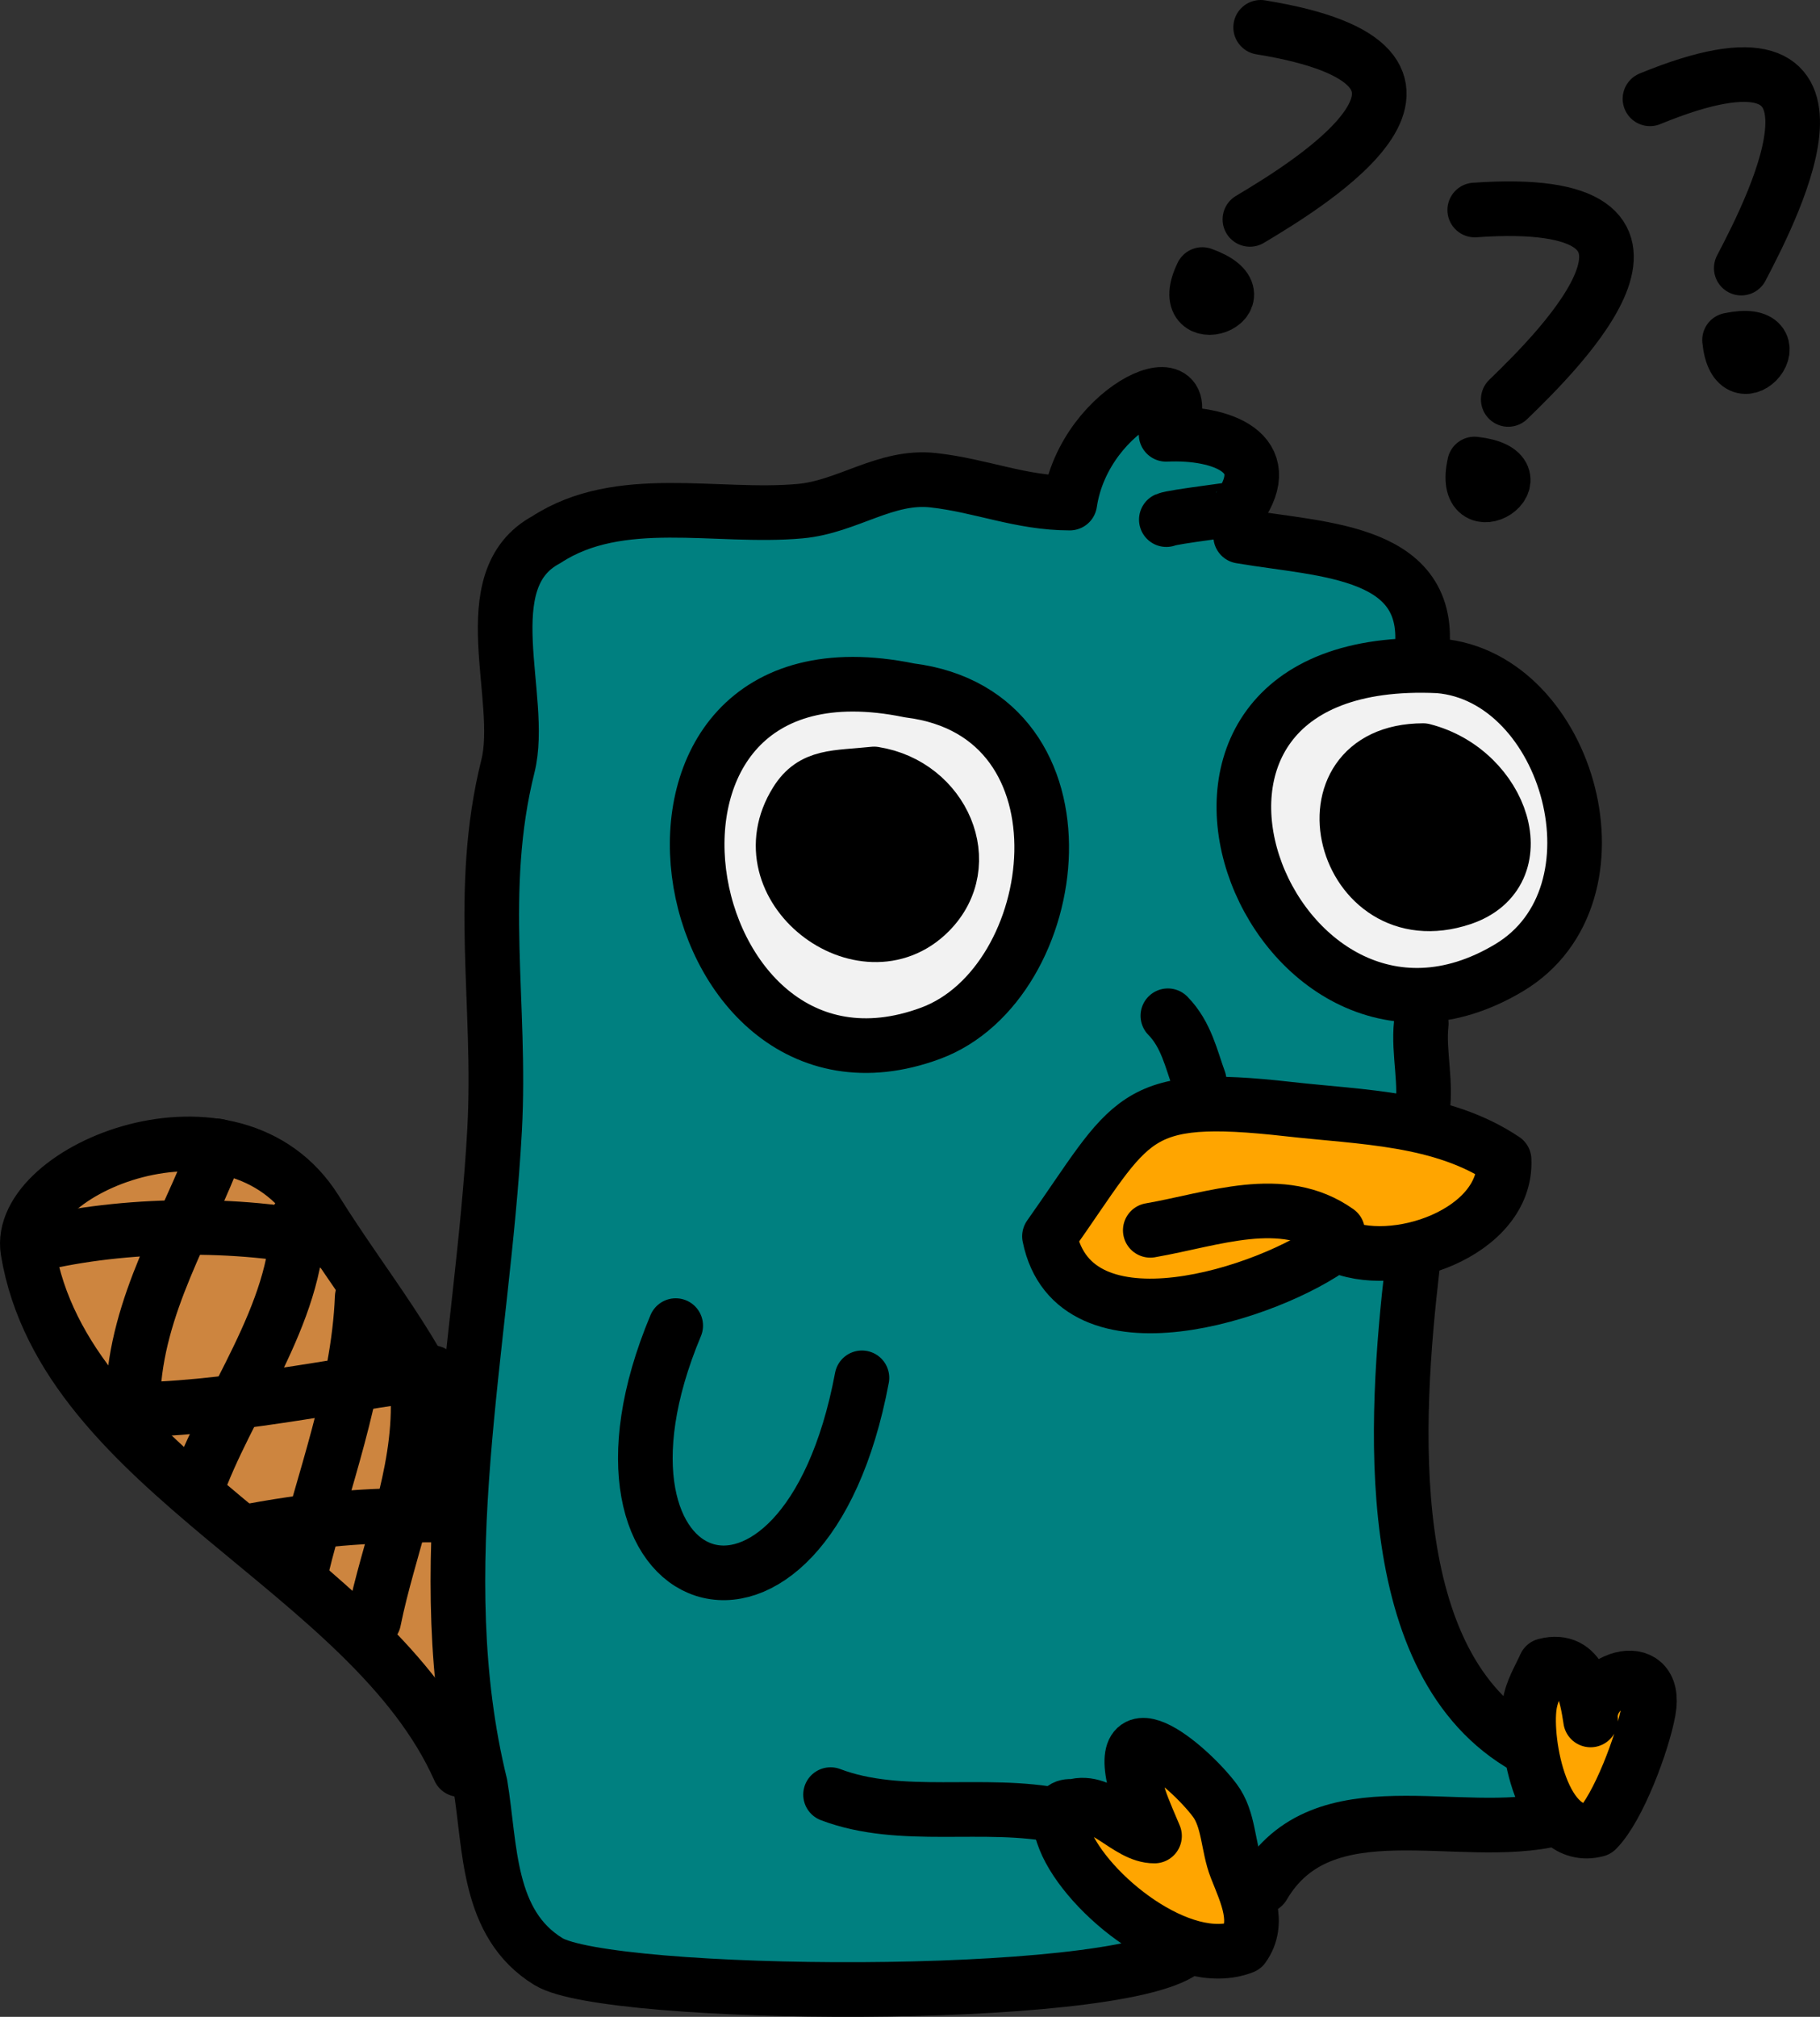 <?xml version="1.0" encoding="UTF-8" standalone="no"?>
<!-- Created with Inkscape (http://www.inkscape.org/) -->

<svg
   width="22.036mm"
   height="24.414mm"
   viewBox="0 0 83.285 92.272"
   version="1.1"
   id="svg5"
   xml:space="preserve"
   sodipodi:docname="perry.svg"
   inkscape:version="1.2.1 (9c6d41e410, 2022-07-14, custom)"
   inkscape:export-filename="perry.png"
   inkscape:export-xdpi="300"
   inkscape:export-ydpi="300"
   xmlns:inkscape="http://www.inkscape.org/namespaces/inkscape"
   xmlns:sodipodi="http://sodipodi.sourceforge.net/DTD/sodipodi-0.dtd"
   xmlns="http://www.w3.org/2000/svg"
   xmlns:svg="http://www.w3.org/2000/svg"><rect x="0" y="0" width="83.285" height="92.272" fill="#333333" stroke="none"/><sodipodi:namedview
     id="namedview7"
     pagecolor="#505050"
     bordercolor="#eeeeee"
     borderopacity="1"
     inkscape:showpageshadow="0"
     inkscape:pageopacity="0"
     inkscape:pagecheckerboard="0"
     inkscape:deskcolor="#505050"
     inkscape:document-units="mm"
     showgrid="false"
     inkscape:zoom="5.6568542"
     inkscape:cx="-2.032932"
     inkscape:cy="32.615301"
     inkscape:window-width="932"
     inkscape:window-height="1001"
     inkscape:window-x="968"
     inkscape:window-y="59"
     inkscape:window-maximized="1"
     inkscape:current-layer="layer1"
     showguides="false" /><defs
     id="defs2" /><g
     inkscape:groupmode="layer"
     id="layer1"
     inkscape:label="PERRY"
     transform="translate(-37.637,146.364)"><g
       id="g20390"
       inkscape:label="cor"
       style="display:inline;fill:#008080"><path
         style="fill:#008080;stroke:none;stroke-width:2.5;stroke-linecap:round;stroke-linejoin:round;stroke-dasharray:none;stroke-opacity:1;paint-order:stroke fill markers"
         d="m 107.125,-67.875 c -0.433,0.609 2.197,4.34 1.911,4.882 -0.162,0.307 -5.576,0.167 -6.209,0.196 -1.396,0.064 -7.259,1.957 -7.736,1.804 -1.112,-0.356 -1.232,-4.06 -3.228,-4.513 -1.502,-0.341 -2.025,0.68 -2.86,1.65 -0.114,0.133 -1.694,0.065 -2.062,0.188 -1.132,0.377 1.318,3.78 1.737,4.227 0.398,0.425 3.805,2.375 1.961,3.297 -1.031,0.515 -2.634,0.07 -3.778,0.313 -5.457,1.094 -11.398,0.939 -16.954,0.514 -1.095,-0.084 -2.185,-0.734 -3.281,-0.943 -1.198,-0.228 -4.34,0.099 -5.106,-1.05 -0.985,-1.477 -1.389,-6.503 -1.821,-8.571 -0.347,-1.05 -1.09,-1.984 -1.292,-3.111 -0.458,-2.562 0.149,-5.227 0.277,-7.787 0.148,-2.948 -0.089,-5.86 0.632,-8.725 0.088,-1.713 -0.226,-3.403 -0.157,-5.117 0.072,-1.783 0.792,-3.429 0.899,-5.175 0.194,-3.165 -0.402,-6.337 -0.601,-9.491 0.075,-0.798 -0.096,-1.594 -0.04,-2.392 0.096,-1.368 0.885,-2.594 0.999,-3.876 0.217,-2.442 -0.354,-6.843 0.433,-8.89 0.302,-0.785 1.331,-1.554 2.07,-1.899 1.704,-0.795 4.118,-1.431 5.998,-1.305 2.512,0.169 5.997,0.902 8.414,-0.304 0.576,-0.181 1.182,-0.292 1.781,-0.36 0.807,-0.091 1.882,-0.273 2.692,-0.051 1.197,0.327 2.327,1.24 3.57,0.754 1.723,-0.674 1.948,-2.784 3.587,-3.487 1.506,-0.646 2.159,0.751 2.957,0.785 0.36,0.015 1.861,-0.05 2.104,0.303 1.921,2.791 -2.252,1.709 1.238,3.779 0.424,0.252 0.859,0.768 1.373,0.825 2.181,0.242 4.773,0.828 5.614,3.134 0.133,0.365 0.493,0.592 0.387,1.015 -0.374,1.497 -6.964,1.523 -7.721,6.079 -0.121,1.194 -0.22,2.37 -0.025,3.565 0.843,5.162 7.893,4.244 7.893,8.939 0,1.392 -0.047,2.934 -1.685,3.372 -2.886,0.772 -6.931,-0.993 -10.491,0.091 -1.014,0.631 -2.223,0.746 -2.98,1.755 -2.424,3.227 -1.619,7.344 3.164,6.746 2.547,-0.318 4.593,-1.811 7.034,-2.305 0.463,-0.094 2.75,-0.443 3.084,-0.109 2.211,2.21 1.141,6.486 1.141,9.18 0.105,4.244 1.225,9.701 5.079,12.067 z"
         id="path20324" /><path
         style="fill:#ffa500;stroke:none;stroke-width:2.5;stroke-linecap:round;stroke-linejoin:round;stroke-dasharray:none;stroke-opacity:1;paint-order:stroke fill markers"
         d="m 95.088,-58.407 c 1.063,-2.537 -5.279,-10.653 -5.089,-4.736 0.015,0.475 -3.951,-1.126 -2.892,2.579 0.622,2.179 6.648,4.966 7.981,2.157 z"
         id="path20583" /><path
         style="fill:#ffa500;stroke:none;stroke-width:2.5;stroke-linecap:round;stroke-linejoin:round;stroke-dasharray:none;stroke-opacity:1;paint-order:stroke fill markers"
         d="m 107.892,-69.363 c 1.11,-1.372 2.128,1.377 2.926,1.119 0.266,-0.086 1.54,-1.316 1.916,-0.932 1.277,1.305 -0.905,6.707 -2.789,6.236 -2.566,-0.641 -3.019,-6.449 -2.053,-6.423 z"
         id="path20775" /><path
         style="fill:#ffa500;stroke:none;stroke-width:2.5;stroke-linecap:round;stroke-linejoin:round;stroke-dasharray:none;stroke-opacity:1;paint-order:stroke fill markers"
         d="m 89.233,-94.763 c 1.591,-0.974 3.382,-1.079 5.208,-1.079 1.639,0 3.317,0.089 4.932,0.383 3.257,0.592 10.681,1.941 4.443,5.684 -1.262,0.757 -3.095,0.232 -4.436,0.5 -4.816,0.963 -5.035,4.173 -11.249,2.132 -0.491,-0.161 -2.154,-0.985 -2.365,-1.618 -0.956,-2.867 3.631,-3.668 3.468,-6.002 z"
         id="path20779" /><path
         style="fill:#f2f2f2;fill-opacity:1;stroke:none;stroke-width:2.5;stroke-linecap:round;stroke-linejoin:round;stroke-dasharray:none;stroke-opacity:1;paint-order:stroke fill markers"
         d="m 94.975,-112.945 c 0.998,-1.125 2.304,-1.651 3.681,-2.108 1.921,-0.638 3.253,-1.031 5.254,-0.434 3.865,1.155 7.744,7.101 5.222,10.883 -1.312,1.968 -5.13,3.88 -7.507,3.642 -2.615,-0.261 -6.42,-4.304 -7.097,-6.67 -0.472,-1.651 0.419,-3.585 0.447,-5.313 z"
         id="path20781" /><path
         style="fill:#f2f2f2;fill-opacity:1;stroke:none;stroke-width:2.5;stroke-linecap:round;stroke-linejoin:round;stroke-dasharray:none;stroke-opacity:1;paint-order:stroke fill markers"
         d="m 79.39,-114.815 c 10.231,1.21 5.374,19.135 -4.126,16.76 -5.701,-1.425 -7.922,-13.077 -2.29,-15.893 1.934,-0.967 5.694,-0.409 6.416,-0.866 z"
         id="path21483" /><path
         style="fill:#cd853f;fill-opacity:1;stroke:none;stroke-width:2.5;stroke-linecap:round;stroke-linejoin:round;stroke-dasharray:none;stroke-opacity:1;paint-order:stroke fill markers"
         d="m 59.401,-81.217 c -1.402,-2.248 -2.588,-4.64 -4.594,-6.395 -1.741,-1.523 -3.205,-4.76 -5.628,-5.772 -2.876,-1.202 -12.021,1.617 -10.368,5.732 2.713,6.753 7.189,7.908 11.678,12.396 1.214,1.214 2.025,2.953 3.349,4.056 0.361,0.301 4.251,4.629 4.449,4.478 1.104,-0.843 0.088,-4.77 0.088,-5.866 0,-2.535 1.086,-8.27 1.026,-8.629 z"
         id="path21485"
         sodipodi:nodetypes="ssssssssss" /></g><g
       id="g20322"
       inkscape:label="lineart"
       style="display:inline"><path
         style="fill:none;stroke:#000000;stroke-width:2.5;stroke-linecap:round;stroke-linejoin:round;stroke-dasharray:none;stroke-opacity:1;paint-order:stroke fill markers"
         d="m 103.48,-115.9 c -15.979,-0.761 -7.727,20.364 3.218,13.808 5.555,-3.327 2.741,-13.301 -3.218,-13.808 z"
         id="path411" /><path
         style="display:inline;fill:none;stroke:#000000;stroke-width:2.5;stroke-linecap:round;stroke-linejoin:round;stroke-dasharray:none;stroke-opacity:1;paint-order:stroke fill markers"
         d="m 79.254,-114.778 c -14.972,-3.077 -11.033,20.114 0.962,15.689 6.163,-2.274 7.726,-14.605 -0.962,-15.689 z"
         id="path1627"
         sodipodi:nodetypes="csc" /><path
         style="fill:none;stroke:#000000;stroke-width:2.5;stroke-linecap:round;stroke-linejoin:round;stroke-dasharray:none;stroke-opacity:1;paint-order:stroke fill markers"
         d="m 106.465,-93.306 c -2.846,-1.914 -6.514,-1.938 -9.838,-2.313 -7.281,-0.821 -7.129,0.393 -10.965,5.816 1.117,5.562 10.105,2.614 13.094,0.372 2.621,1.285 7.868,-0.53 7.709,-3.876 z"
         id="path4539" /><path
         style="fill:none;stroke:#000000;stroke-width:2.5;stroke-linecap:round;stroke-linejoin:round;stroke-dasharray:none;stroke-opacity:1;paint-order:stroke fill markers"
         d="m 91.08,-99.892 c 0.846,0.859 1.075,2.005 1.43,2.963"
         id="path6723" /><path
         style="fill:none;stroke:#000000;stroke-width:2.5;stroke-linecap:round;stroke-linejoin:round;stroke-dasharray:none;stroke-opacity:1;paint-order:stroke fill markers"
         d="m 68.558,-85.716 c -5.25,12.532 5.878,16.465 8.522,2.389"
         id="path8907" /><path
         style="fill:none;stroke:#000000;stroke-width:2.5;stroke-linecap:round;stroke-linejoin:round;stroke-dasharray:none;stroke-opacity:1;paint-order:stroke fill markers"
         d="m 90.275,-90.076 c 2.898,-0.501 6.036,-1.745 8.572,0.053"
         id="path12555" /><path
         style="fill:none;stroke:#000000;stroke-width:2.5;stroke-linecap:round;stroke-linejoin:round;stroke-dasharray:none;stroke-opacity:1;paint-order:stroke fill markers"
         d="m 110.423,-67.675 c -0.194,-1.866 3.115,-2.982 2.65,-0.424 -0.264,1.453 -1.376,4.45 -2.373,5.447 -2.487,0.654 -3.331,-4.004 -3.068,-5.703 0.106,-0.688 0.454,-1.218 0.719,-1.812 1.638,-0.421 1.9,1.404 2.073,2.492 z"
         id="path14739" /><path
         style="fill:none;stroke:#000000;stroke-width:2.5;stroke-linecap:round;stroke-linejoin:round;stroke-dasharray:none;stroke-opacity:1;paint-order:stroke fill markers"
         d="m 90.469,-62.366 c -0.144,-0.345 -0.533,-1.222 -0.695,-1.727 -1.478,-4.587 2.206,-1.558 3.448,0.09 0.658,0.873 0.596,2.11 0.992,3.11 0.488,1.23 1.102,2.494 0.315,3.594 -2.806,1.096 -7.165,-2.414 -8.161,-4.904 -0.233,-0.584 -0.532,-1.625 0.385,-1.509 1.358,-0.42 2.476,1.36 3.715,1.347 z"
         id="path15467" /><path
         style="fill:none;stroke:#000000;stroke-width:2.5;stroke-linecap:round;stroke-linejoin:round;stroke-dasharray:none;stroke-opacity:1;paint-order:stroke fill markers"
         d="m 86.128,-63.287 c -3.459,-0.706 -7.242,0.26 -10.484,-0.972"
         id="path16195" /><path
         style="fill:none;stroke:#000000;stroke-width:2.5;stroke-linecap:round;stroke-linejoin:round;stroke-dasharray:none;stroke-opacity:1;paint-order:stroke fill markers"
         d="m 91.774,-57.107 c -3.275,2.384 -26.309,2.157 -29.038,0.488 -2.824,-1.726 -2.646,-5.241 -3.121,-8.091 -2.408,-9.815 0.113,-20.033 0.655,-29.959 0.314,-5.752 -0.813,-10.948 0.609,-16.638 0.78,-3.122 -1.663,-8.536 1.759,-10.367 3.355,-2.191 7.779,-0.955 11.621,-1.305 2.164,-0.197 3.904,-1.657 6.088,-1.414 2.194,0.244 3.998,1.045 6.245,1.045 0.677,-4.551 6.342,-6.811 4.407,-3.146 2.553,-0.117 5.106,0.852 3.326,3.374 -0.037,0.052 -3.001,0.39 -3.315,0.529"
         id="path16923"
         sodipodi:nodetypes="cscsscssccsc" /><path
         style="fill:none;stroke:#000000;stroke-width:2.5;stroke-linecap:round;stroke-linejoin:round;stroke-dasharray:none;stroke-opacity:1;paint-order:stroke fill markers"
         d="m 95.439,-60.08 c 2.723,-4.642 8.953,-1.984 13.39,-3.083"
         id="path17651" /><path
         style="fill:none;stroke:#000000;stroke-width:2.5;stroke-linecap:round;stroke-linejoin:round;stroke-dasharray:none;stroke-opacity:1;paint-order:stroke fill markers"
         d="m 107.479,-66.417 c -6.745,-3.787 -6.022,-14.989 -5.212,-21.974"
         id="path18379" /><path
         style="fill:none;stroke:#000000;stroke-width:2.5;stroke-linecap:round;stroke-linejoin:round;stroke-dasharray:none;stroke-opacity:1;paint-order:stroke fill markers"
         d="m 102.688,-95.332 c 0.274,-1.416 -0.161,-2.848 -0.013,-4.205"
         id="path19107" /><path
         style="fill:none;stroke:#000000;stroke-width:2.5;stroke-linecap:round;stroke-linejoin:round;stroke-dasharray:none;stroke-opacity:1;paint-order:stroke fill markers"
         d="m 102.656,-116.227 c 0.804,-5 -4.43,-4.952 -8.244,-5.605"
         id="path19835"
         sodipodi:nodetypes="cc" /><path
         style="fill:#000000;stroke:#000000;stroke-width:2.5;stroke-linecap:round;stroke-linejoin:round;stroke-dasharray:none;stroke-opacity:1;paint-order:stroke fill markers"
         d="m 102.76,-112.023 c -5.846,0.022 -3.722,8.585 1.771,6.754 3.42,-1.14 1.869,-5.824 -1.771,-6.754 z"
         id="path20200" /><path
         style="fill:#000000;stroke:#000000;stroke-width:2.5;stroke-linecap:round;stroke-linejoin:round;stroke-dasharray:none;stroke-opacity:1;paint-order:stroke fill markers"
         d="m 77.637,-110.954 c -1.76,0.183 -2.796,0.05 -3.557,1.267 -2.442,3.907 3.064,8.071 6.08,5.057 2.218,-2.217 0.614,-5.834 -2.523,-6.323 z"
         id="path20211"
         sodipodi:nodetypes="cssc" /><path
         style="fill:none;stroke:#000000;stroke-width:2.5;stroke-linecap:round;stroke-linejoin:round;stroke-dasharray:none;stroke-opacity:1;paint-order:stroke fill markers"
         d="m 58.398,-80.518 c -1.614,-4.061 -4.035,-6.823 -6.318,-10.476 -3.748,-5.996 -13.789,-1.882 -13.165,1.865 1.684,10.106 15.671,14.558 19.745,23.723"
         id="path20278"
         sodipodi:nodetypes="cssc" /><path
         style="fill:none;stroke:#000000;stroke-width:2.5;stroke-linecap:round;stroke-linejoin:round;stroke-dasharray:none;stroke-opacity:1;paint-order:stroke fill markers"
         d="m 56.767,-82.368 c 0.1,3.527 -1.351,6.802 -2.026,10.147"
         id="path20280" /><path
         style="fill:none;stroke:#000000;stroke-width:2.5;stroke-linecap:round;stroke-linejoin:round;stroke-dasharray:none;stroke-opacity:1;paint-order:stroke fill markers"
         d="m 51.433,-74.58 c 0.935,-3.871 2.608,-8.126 2.779,-12.439"
         id="path20282"
         sodipodi:nodetypes="cc" /><path
         style="fill:none;stroke:#000000;stroke-width:2.5;stroke-linecap:round;stroke-linejoin:round;stroke-dasharray:none;stroke-opacity:1;paint-order:stroke fill markers"
         d="m 46.594,-78.146 c 1.397,-4.006 4.67,-8.063 4.67,-12.461"
         id="path20288" /><path
         style="fill:none;stroke:#000000;stroke-width:2.5;stroke-linecap:round;stroke-linejoin:round;stroke-dasharray:none;stroke-opacity:1;paint-order:stroke fill markers"
         d="m 43.722,-82.462 c 0.144,-4.208 2.458,-7.731 3.862,-11.473"
         id="path20290" /><path
         style="fill:none;stroke:#000000;stroke-width:2.5;stroke-linecap:round;stroke-linejoin:round;stroke-dasharray:none;stroke-opacity:1;paint-order:stroke fill markers"
         d="m 39.677,-89.524 c 4.01,-0.897 9.348,-0.944 13.335,0.047"
         id="path20292" /><path
         style="fill:none;stroke:#000000;stroke-width:2.5;stroke-linecap:round;stroke-linejoin:round;stroke-dasharray:none;stroke-opacity:1;paint-order:stroke fill markers"
         d="m 43.188,-81.86 c 4.721,0.011 9.795,-1.155 14.236,-1.703"
         id="path20294" /><path
         style="fill:none;stroke:#000000;stroke-width:2.5;stroke-linecap:round;stroke-linejoin:round;stroke-dasharray:none;stroke-opacity:1;paint-order:stroke fill markers"
         d="m 49.135,-76.325 c 3.408,-0.631 5.669,-0.73 9.179,-0.73"
         id="path20296"
         sodipodi:nodetypes="cc" /><path
         style="fill:none;stroke:#000000;stroke-width:2.5;stroke-linecap:round;stroke-linejoin:round;paint-order:stroke fill markers"
         d="m 105.123,-136.756 c 11.079,-0.78 3.96,6.32 1.533,8.666"
         id="path376"
         sodipodi:nodetypes="cc" /><path
         style="fill:none;stroke:#000000;stroke-width:2.5;stroke-linecap:round;stroke-linejoin:round;paint-order:stroke fill markers"
         d="m 105.113,-125.135 c -0.667,2.985 3.262,0.373 0,0 z"
         id="path441"
         sodipodi:nodetypes="cc" /><path
         style="display:inline;fill:none;stroke:#000000;stroke-width:2.5;stroke-linecap:round;stroke-linejoin:round;paint-order:stroke fill markers"
         d="m 113.142,-141.844 c 10.273,-4.22 5.745,4.757 4.177,7.746"
         id="path376-3"
         sodipodi:nodetypes="cc" /><path
         style="display:inline;fill:none;stroke:#000000;stroke-width:2.5;stroke-linecap:round;stroke-linejoin:round;paint-order:stroke fill markers"
         d="m 116.783,-130.807 c 0.305,3.044 3.214,-0.671 0,0 z"
         id="path441-6"
         sodipodi:nodetypes="cc" /><path
         style="display:inline;fill:none;stroke:#000000;stroke-width:2.5;stroke-linecap:round;stroke-linejoin:round;paint-order:stroke fill markers"
         d="m 95.326,-145.114 c 10.963,1.778 2.407,7.059 -0.492,8.787"
         id="path376-7"
         sodipodi:nodetypes="cc" /><path
         style="display:inline;fill:none;stroke:#000000;stroke-width:2.5;stroke-linecap:round;stroke-linejoin:round;paint-order:stroke fill markers"
         d="m 92.655,-133.803 c -1.333,2.753 3.09,1.11 0,0 z"
         id="path441-5"
         sodipodi:nodetypes="cc" /></g></g></svg>
